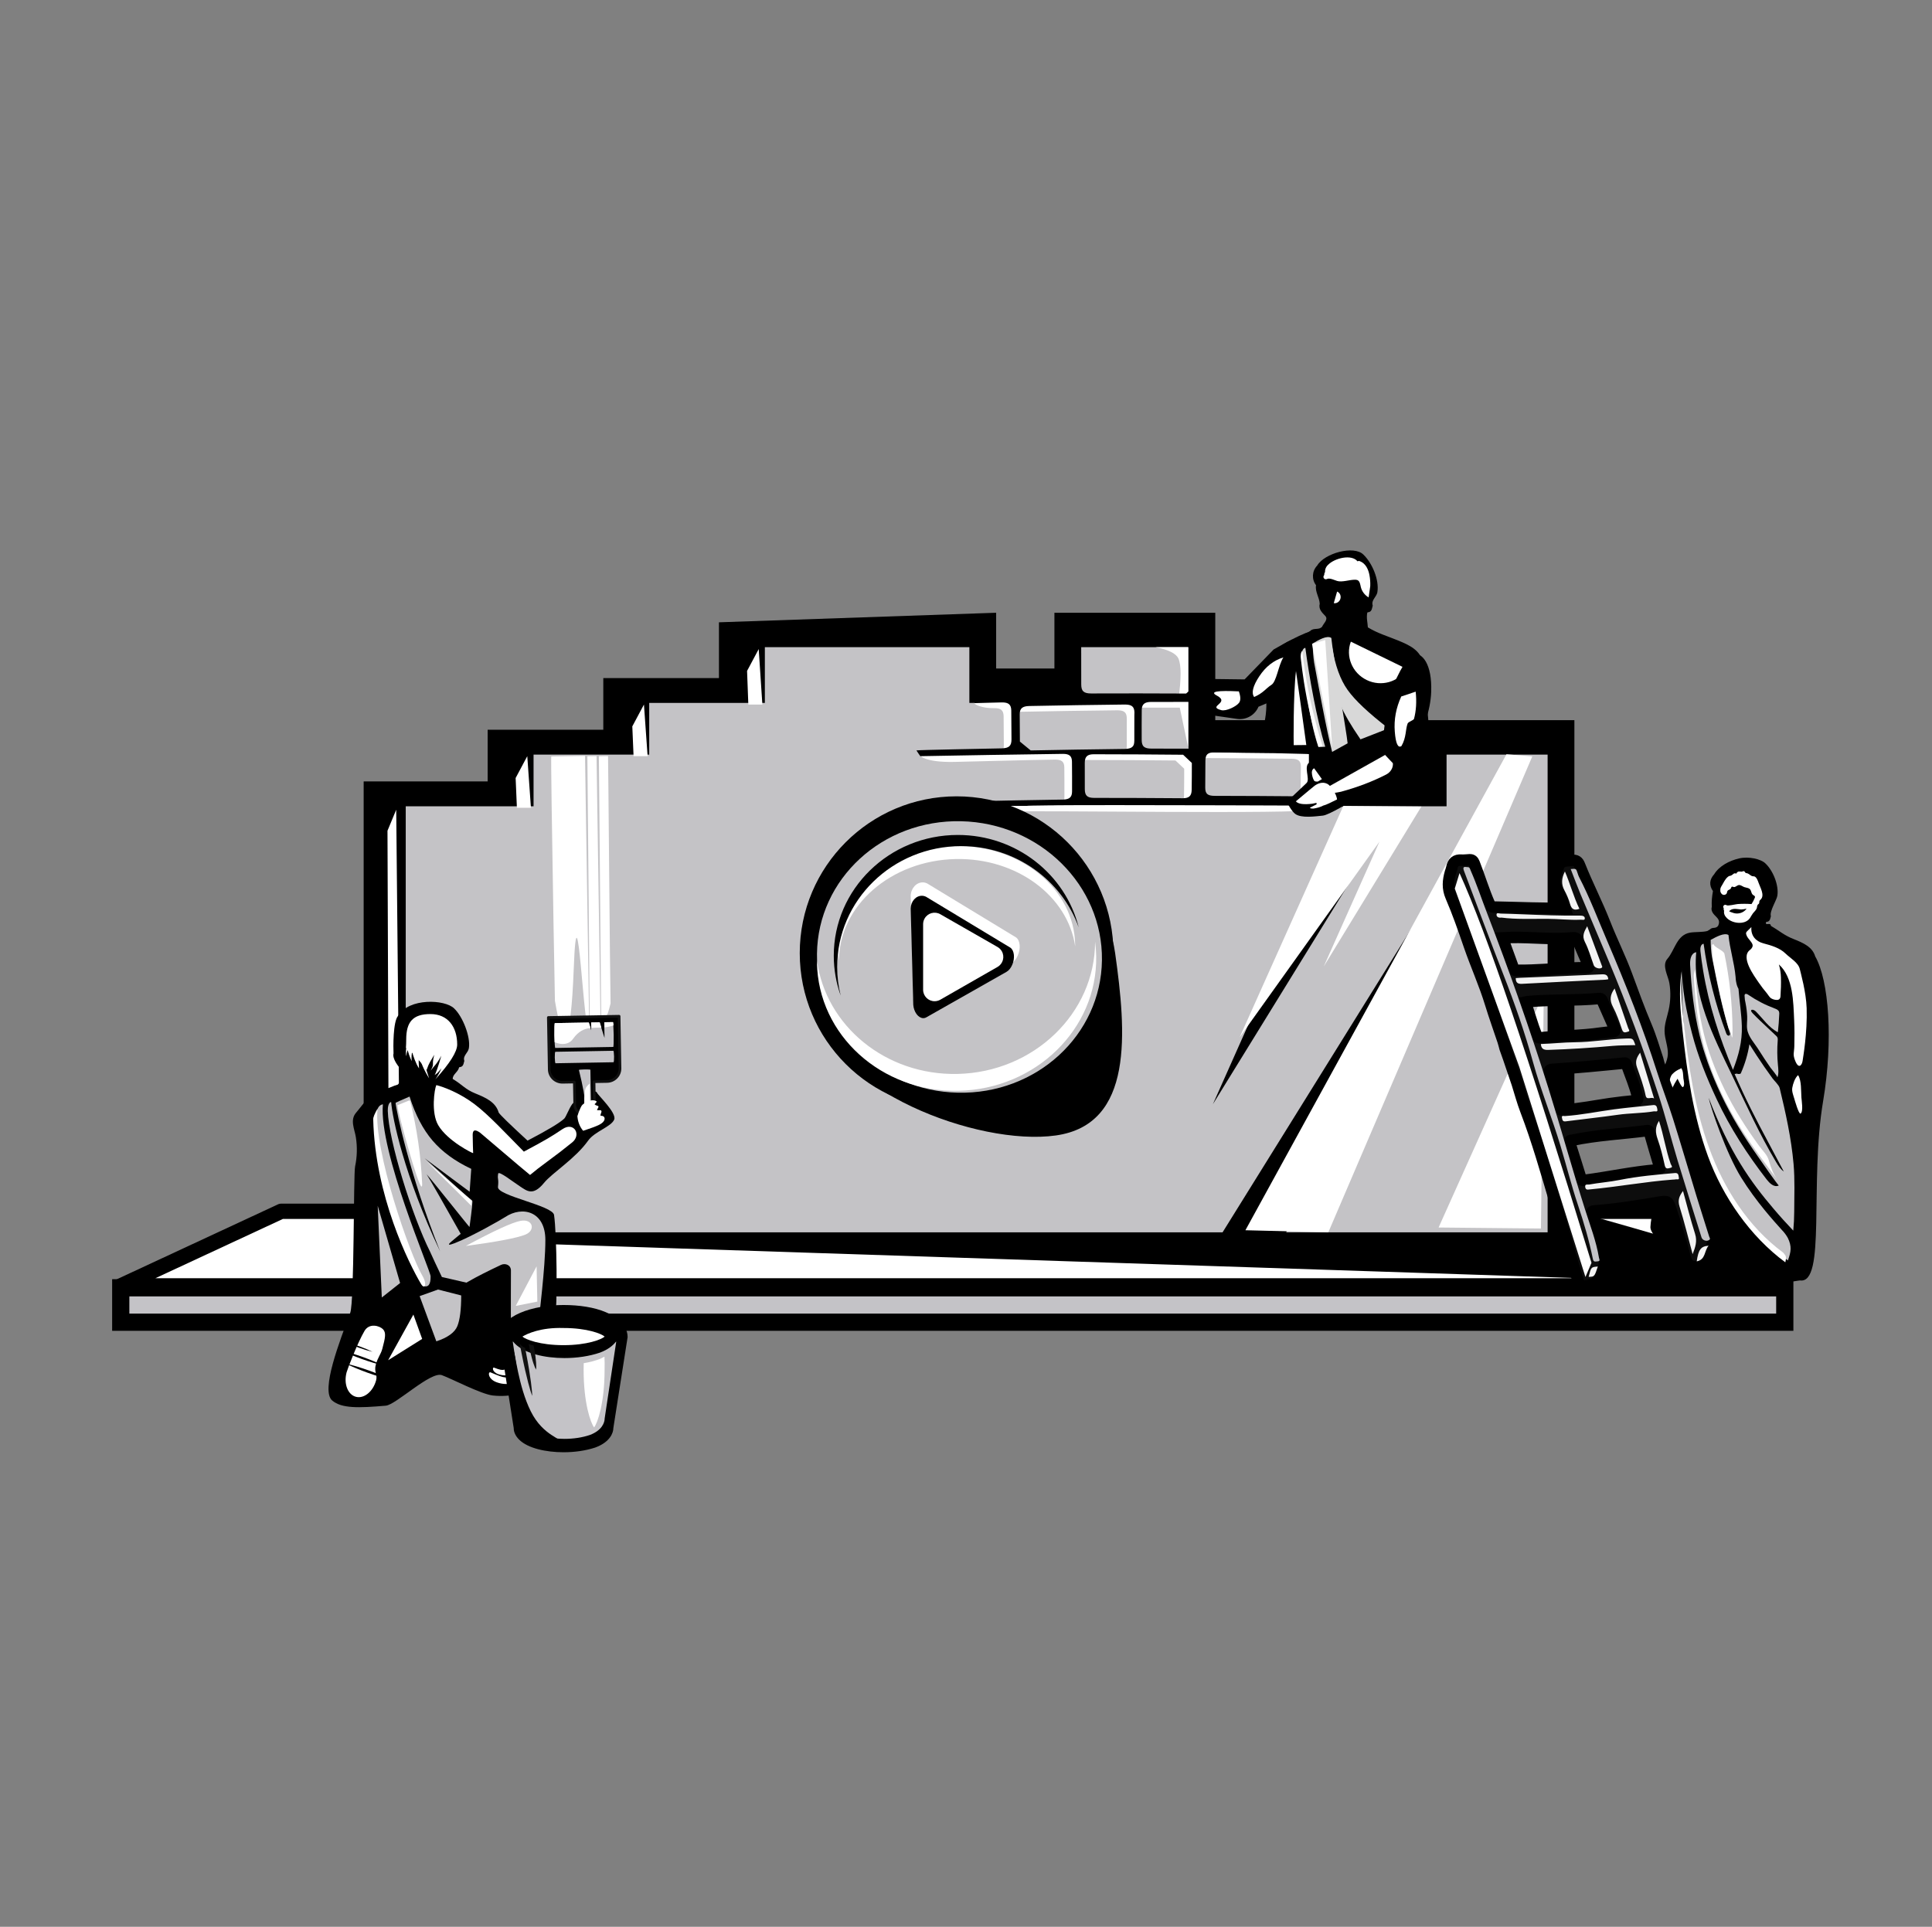 <?xml version="1.0" encoding="UTF-8"?>
<svg width="400px" height="399px" viewBox="0 0 400 399" version="1.1" xmlns="http://www.w3.org/2000/svg" xmlns:xlink="http://www.w3.org/1999/xlink">
    <rect x="0" y="0" width="400" height="399" fill="#808080" stroke="none"/>
    <!-- Generator: Sketch 61 (89581) - https://sketch.com -->
    <title>wall</title>
    <desc>Created with Sketch.</desc>
    <g id="wall" stroke="none" stroke-width="1" fill="none" fill-rule="evenodd">
        <g id="Group-35" transform="translate(25, 102)">
            <rect id="Rectangle-Copy-8" stroke="#000000" stroke-width="3.564" fill="#C4C3C7" x="0" y="164.674" width="344.52" height="7.128"></rect>
            <polygon id="Rectangle-Copy-22" stroke="#000000" stroke-width="3.168" fill="#FFFFFF" stroke-linejoin="round" points="33.218 148.834 318.895 148.834 344.52 164.278 0 164.278"></polygon>
            <path d="M268.952,47.134 L300.96,47.134 L300.96,148.834 C319.284,153.946 330.636,157.378 335.016,159.13 C339.396,160.883 340.584,162.467 338.58,163.882 L50.292,154.378 L50.292,59.818 L75.964,59.818 L75.964,49.114 L99.907,49.114 L99.907,38.411 L123.851,38.411 L123.851,26.866 L181.242,24.886 L181.242,36.431 L193.306,36.431 L193.306,24.886 L226.609,24.886 L226.609,47.134 L250.553,47.134 L250.553,57.838 L268.952,57.838 L268.952,47.134 Z" id="Path" fill="#000000" fill-rule="nonzero"></path>
            <g id="Group-31" transform="translate(234.629, 35.879) scale(-1, 1) rotate(7) translate(-234.629, -35.879) translate(197.629, 4.379)">
                <g id="Group-33-Copy" transform="translate(42.929, 30.995) scale(-1, 1) rotate(45) translate(-42.929, -30.995) translate(19.429, 10.995)" fill-rule="nonzero">
                    <g id="Group-32" transform="translate(23.415, 19.958) rotate(-17) translate(-23.415, -19.958) translate(3.415, 5.458)">
                        <path d="M28.662,8.358 C33.029,3.815 35.757,1.681 36.846,1.956 C38.478,2.367 39.634,5.208 37.363,10.553 C35.849,14.116 33.035,17.469 28.921,20.61 C28.702,22.471 27.253,23.985 25.357,24.252 C20.872,24.882 17.414,25.344 14.978,25.636 C13.762,25.782 8.516,26.822 7.205,26.463 C5.749,26.064 2.842,25.406 2.009,24.086 C1.529,23.326 1.357,21.762 1.24,21.119 C3.402,19.898 4.876,19.117 5.66,18.775 C6.739,18.306 4.052,16.081 5.868,16.024 C7.078,15.986 9.028,17.136 11.718,19.475 L24.598,15.96 L28.662,8.358 Z" id="Path" fill="#000000" transform="translate(19.936, 14.235) rotate(-5) translate(-19.936, -14.235) "></path>
                        <path d="M24.434,18.226 C25.224,19.105 25.542,19.843 25.388,20.438 C25.157,21.331 23.604,23.093 22.547,23.225 C19.389,23.621 23.94,21.051 20.426,20.754 C18.931,20.544 20.256,19.721 24.4,18.284 L24.434,18.226 Z" id="Path" fill="#FFFFFF" transform="translate(22.629, 20.746) rotate(1) translate(-22.629, -20.746) "></path>
                    </g>
                </g>
                <path d="M1.833,49.651 C1.873,47.873 1.611,46.241 2.059,44.522 C2.615,42.411 2.787,40.219 2.567,38.048 C2.384,36.234 1.447,34.21 2.884,32.646 C4.709,30.661 6.266,28.088 9.404,27.683 C10.602,27.528 10.753,26.75 11.927,26.492 L12.514,26.162 C13.216,25.483 14.326,26.162 15.005,25.407 C15.404,24.649 16.405,23.986 15.755,23.217 C15.18,22.542 14.394,21.76 14.754,20.645 C14.754,19.327 13.892,18.136 14.188,16.775 C13.323,15.497 13.514,13.785 14.64,12.726 C16.261,10.257 22.462,8.874 24.326,10.969 C26.061,12.823 27.323,16.346 26.809,18.828 C26.605,19.884 25.376,20.416 25.691,21.607 C25.475,22.182 25.475,22.936 24.569,22.941 L24.489,23.024 C24.217,24.032 24.448,25.044 24.448,26.053 C26.411,27.397 28.453,28.097 30.605,29.116 C32.805,30.164 35.088,31.334 35.446,33.966 C35.944,37.621 35.771,42.617 35.961,46.336 L34.466,61.328 C34.515,62.304 23.714,61.651 18.45,60.488 C8.73,58.342 1.804,50.869 1.833,49.651 Z" id="Path" fill="#000000" fill-rule="nonzero" transform="translate(18.877, 35.873) scale(-1, 1) rotate(4) translate(-18.877, -35.873) "></path>
                <path d="M36.608,29.259 C36.089,31.21 36.735,34.473 35.89,35.442 C35.044,36.411 34.742,37.617 33.211,38.87 C32.384,38.228 32.308,36.761 32.983,34.467 C33.658,32.174 34.866,30.438 36.608,29.259 Z" id="Path" fill="#FFFFFF" fill-rule="nonzero" transform="translate(34.568, 34.064) scale(-1, 1) rotate(24) translate(-34.568, -34.064) "></path>
                <path d="M18.995,31.013 C18.957,30.318 19.1,29.395 19.767,29.313 C20.234,35.206 21.355,44.27 22.81,49.985 L21.4,49.985 C19.568,43.748 19.088,32.536 18.995,31.013 Z M21.421,32.449 C21.301,31.134 21.272,29.813 21.334,28.495 C22.543,27.858 24.389,26.888 25.247,27.552 C25.372,30.827 27.409,47.345 27.474,49.515 L24.178,51.127 C23.219,46.394 22.06,37.255 21.421,32.449 Z" id="Shape" fill="#D8D8D8" fill-rule="nonzero" transform="translate(23.232, 39.228) scale(-1, 1) rotate(4) translate(-23.232, -39.228) "></path>
                <path d="M13.236,48.965 C15.941,44.541 17.623,41.051 18.283,38.495 C18.944,35.938 18.878,32.782 18.085,29.027 C19.915,35.104 20.808,39.088 20.764,40.978 C20.719,42.869 20.285,45.543 19.461,49 L13.236,48.965 Z" id="Path" fill="#D8D8D8" fill-rule="nonzero" transform="translate(17.001, 39.013) rotate(14) translate(-17.001, -39.013) "></path>
                <path d="M29.319,49.573 C28.272,45.098 27.503,40.552 27.019,35.965 C26.859,34.387 26.733,32.803 26.639,31.213 C26.593,30.65 26.677,29.938 27.019,29.614 C27.106,31.059 27.22,32.504 27.365,33.941 C27.904,39.253 28.888,44.457 30.191,49.573 L29.319,49.573 Z M24.232,49.037 C24.22,48.802 24.671,38.589 25.505,33.731 C25.505,33.674 26.788,48.24 26.838,49.147 L24.232,49.037 Z" id="Shape" fill="#FFFFFF" fill-rule="nonzero" transform="translate(27.212, 39.593) scale(-1, 1) rotate(4) translate(-27.212, -39.593) "></path>
                <polygon id="Path" fill="#FFFFFF" fill-rule="nonzero" transform="translate(23.733, 38.953) scale(-1, 1) rotate(4) translate(-23.733, -38.953) " points="24.986 27.883 25.253 50.024 22.212 28.528"></polygon>
                <path d="M20.359,18.398 C20.426,18.064 20.481,17.794 20.489,17.723 C20.561,16.956 20.545,16.185 20.444,15.422 C20.275,14.229 19.8,12.99 18.612,12.453 C18.457,12.384 18.278,12.384 18.123,12.453 C16.965,10.864 13.451,11.545 12.04,12.829 C11.562,13.205 11.288,13.762 11.293,14.348 C11.212,14.42 11.156,14.515 11.133,14.618 C11.118,14.684 11.111,14.752 11.112,14.821 C11.112,14.86 11.087,14.904 11.112,14.884 C11.091,14.925 11.066,14.964 11.036,14.999 C10.854,15.21 10.872,15.517 11.078,15.707 C11.229,15.836 11.448,15.864 11.63,15.778 C12.165,15.532 13.206,16.116 13.695,16.294 C14.7,16.651 16.218,16.191 17.292,16.229 C17.495,16.225 17.697,16.259 17.886,16.328 C18.396,16.567 18.429,17.25 18.53,17.802 C18.699,18.705 19.238,19.508 20.029,20.039 C20.029,20.039 20.215,19.082 20.359,18.398 Z" id="Path" fill="#FFFFFF" fill-rule="nonzero" transform="translate(15.722, 15.784) scale(-1, 1) rotate(4) translate(-15.722, -15.784) "></path>
                <path d="M19.293,19.153 C19.235,19.753 18.699,20.222 18.045,20.222 C17.392,20.222 16.855,19.753 16.798,19.153 L19.293,19.153 Z" id="Path" fill="#FFFFFF" transform="translate(18.045, 19.688) rotate(-293) translate(-18.045, -19.688) "></path>
            </g>
            <polygon id="Path" fill="#C4C3C6" fill-rule="nonzero" points="59.004 153.19 295.416 153.19 295.416 54.262 274.496 54.262 274.496 64.966 245.008 64.966 245.008 54.262 221.065 54.262 221.065 32.014 198.85 32.014 198.85 43.559 175.698 43.559 175.698 32.014 133.355 32.014 133.355 43.559 109.412 43.559 109.412 54.262 85.468 54.262 85.468 64.966 59.004 64.966"></polygon>
            <g id="Group-30" transform="translate(226.116, 54.19)" fill-rule="nonzero">
                <polygon id="Path-Copy-29" fill="#FFFFFF" points="46.728 98.001 68.508 49.5 67.92 98.208"></polygon>
                <polygon id="Path-Copy-31" fill="#000000" transform="translate(24.75, 62.568) rotate(-180) translate(-24.75, -62.568) " points="49.5 22.911 0 102.564 35.919 22.572"></polygon>
                <polygon id="Path-Copy-32" fill="#000000" points="35.244 15.291 0 72.468 25.574 15.048"></polygon>
                <path d="M23.897,99 L23.897,98.996 L6.732,98.565 L60.783,0.004 L60.784,2.84217094e-14 L60.784,0.004 L66.132,0.439 L23.898,98.996 L23.897,99 Z M27.012,10.692 L43.164,10.829 L22.95,43.951 L34.485,18.102 L5.544,58.608 L27.012,10.692 Z" id="Path-Copy-35" fill="#FFFFFF"></path>
            </g>
            <polygon id="Rectangle-Copy-23" fill="#FFFFFF" transform="translate(56.413, 94.582) scale(-1, -1) translate(-56.413, -94.582) " points="55.225 65.674 57.406 65.674 57.601 119.134 55.793 123.49"></polygon>
            <polygon id="Rectangle-Copy-24" fill="#FFFFFF" transform="translate(83.341, 59.932) scale(-1, -1) translate(-83.341, -59.932) " points="81.757 54.586 84.664 54.586 84.925 60.755 82.515 65.278"></polygon>
            <polygon id="Rectangle-Copy-25" fill="#FFFFFF" transform="translate(107.497, 49.24) scale(-1, -1) translate(-107.497, -49.24) " points="105.913 43.894 108.82 43.894 109.081 50.063 106.671 54.586"></polygon>
            <polygon id="Rectangle-Copy-26" fill="#FFFFFF" transform="translate(131.257, 38.152) scale(-1, -1) translate(-131.257, -38.152) " points="129.673 32.41 132.58 32.41 132.841 39.371 130.431 43.894"></polygon>
            <path d="M239.347,53.969 L237.443,53.926 C240.559,53.994 242.881,54.067 245.995,54.143 L245.995,63.936 L245.916,65.674 C246.03,66.661 186.306,65.752 185.998,66.07 L176.204,66.07 C176.165,65.742 176.123,65.414 176.082,65.085 C178.598,65.033 181.113,64.98 183.628,64.931 C186.916,64.872 190.202,64.827 193.488,64.763 C194.837,64.738 195.37,64.26 195.375,63.088 C195.385,61.029 195.379,58.97 195.356,56.911 C195.342,55.739 194.806,55.283 193.443,55.299 C187.18,55.387 178.925,55.633 172.656,55.774 C166.387,55.916 165.331,54.393 165.316,54.298 C167.427,54.251 178.646,54.207 180.756,54.159 C182.322,54.125 182.837,53.661 182.834,52.289 C182.83,50.301 182.818,48.313 182.79,46.326 C182.773,45.093 182.227,44.617 180.814,44.643 C178.373,44.69 176.625,43.897 176.616,43.446 C176.702,43.448 176.791,43.448 176.885,43.446 C183.434,43.312 186.811,43.192 193.352,43.086 C194.788,43.065 197.811,42.794 199.335,42.79 C202.572,42.787 205.807,42.775 209.041,42.774 C212.359,42.78 215.676,42.801 218.991,42.805 C219.579,38.534 219.578,35.729 218.988,34.39 C218.521,33.331 216.937,32.539 214.236,32.014 L220.968,32.014 L220.968,52.606 L219.257,44.536 C216.754,44.53 214.25,44.527 211.746,44.539 C210.375,44.547 209.815,45.03 209.802,46.213 C209.781,48.278 209.784,50.343 209.79,52.407 C209.793,53.299 219.646,53.82 239.347,53.969 Z M199.855,55.378 C198.532,55.38 198.013,55.881 198.007,57.144 C197.996,59.231 197.998,60.527 198.013,62.614 C198.022,63.945 198.524,64.411 199.944,64.414 C202.964,64.422 205.983,64.422 209.001,64.431 C212.097,64.446 215.191,64.474 218.286,64.486 C219.603,64.493 220.124,63.999 220.14,62.741 C220.165,60.624 220.181,59.298 220.175,57.181 L218.37,55.479 C212.202,55.417 206.03,55.383 199.855,55.378 Z M224.933,54.982 C223.457,54.981 222.995,55.404 222.982,56.73 C222.964,58.581 222.952,60.431 222.948,62.282 C222.945,63.569 223.426,63.989 224.922,63.993 C227.904,64.005 230.885,64.01 233.866,64.023 C236.964,64.042 239.269,64.072 242.365,64.09 L244.257,62.518 C244.296,60.609 244.318,58.7 244.332,56.791 C244.34,55.577 243.845,55.14 242.426,55.121 C236.334,55.05 231.031,55.003 224.933,54.982 Z M206.359,45.082 L206.259,45.083 C199.68,45.156 193.097,45.257 186.51,45.388 C185.088,45.419 184.536,45.901 184.536,47.087 C184.535,48.975 184.555,50.863 184.574,52.751 L186.912,53.794 C190.111,53.737 193.218,53.848 196.416,53.794 C199.697,53.745 203.037,53.844 206.316,53.794 C207.825,53.773 208.277,53.805 208.285,52.545 C208.298,50.624 208.299,48.703 208.29,46.783 C208.285,45.582 207.795,45.112 206.456,45.084 L206.359,45.082 Z" id="Shape-Copy-21" fill="#FFFFFF"></path>
            <path d="M240.931,52.781 L239.027,52.738 C242.143,52.806 245.257,52.879 248.371,52.955 L248.371,62.748 L248.553,62.748 C248.667,63.734 249.205,64.028 250.64,64.04 C253.604,64.069 256.567,64.097 259.53,64.131 C260.14,64.139 260.75,64.147 261.36,64.156 L261.36,64.882 C212.38,64.67 187.788,64.67 187.582,64.882 L177.788,64.882 C177.749,64.554 177.707,64.226 177.666,63.897 C180.182,63.845 182.697,63.792 185.212,63.743 C188.5,63.684 191.786,63.639 195.072,63.575 C196.421,63.55 196.954,63.072 196.959,61.9 C196.969,59.841 196.963,57.782 196.94,55.723 C196.926,54.551 196.39,54.095 195.027,54.111 C188.764,54.199 171.797,54.445 165.528,54.586 L164.736,53.398 C164.721,53.304 180.23,53.019 182.34,52.971 C183.906,52.937 184.421,52.473 184.418,51.101 C184.414,49.113 184.402,47.125 184.374,45.138 C184.357,43.905 183.811,43.429 182.398,43.455 C179.957,43.502 179.099,43.554 176.656,43.609 C176.638,43.159 176.625,42.709 176.616,42.258 C176.702,42.26 176.791,42.26 176.885,42.258 C183.434,42.124 188.395,42.004 194.936,41.898 C196.372,41.877 196.905,41.408 196.91,40.172 C196.919,38.185 196.908,36.198 196.894,34.212 C196.891,33.792 196.843,33.46 196.733,33.202 L198.844,33.202 C198.843,33.22 198.843,33.238 198.843,33.256 C198.831,35.42 198.836,37.584 198.85,39.748 C198.859,41.124 199.395,41.606 200.919,41.602 C204.156,41.599 207.391,41.587 210.625,41.586 C213.943,41.592 217.26,41.613 220.575,41.617 L222.207,40.16 L222.207,43.351 L220.841,43.348 C218.338,43.342 215.834,43.339 213.33,43.351 C211.959,43.359 211.399,43.842 211.386,45.025 C211.365,47.09 211.368,49.155 211.374,51.219 C211.379,52.557 211.894,53.021 213.409,53.019 C219.941,53.018 226.468,53.032 232.993,53.06 C233.651,53.064 234.123,52.982 234.449,52.781 L240.931,52.781 Z M201.439,54.19 C200.116,54.192 199.597,54.693 199.591,55.956 C199.58,58.043 199.582,59.339 199.597,61.426 C199.606,62.757 200.108,63.223 201.528,63.226 C204.548,63.234 207.567,63.234 210.585,63.243 C213.681,63.258 216.775,63.286 219.87,63.298 C221.187,63.305 221.708,62.811 221.724,61.553 C221.749,59.436 221.765,58.11 221.759,55.993 L219.954,54.291 C213.786,54.229 207.614,54.195 201.439,54.19 Z M226.517,53.794 C225.041,53.793 224.579,54.216 224.566,55.542 C224.548,57.393 224.536,59.243 224.532,61.094 C224.529,62.381 225.01,62.801 226.506,62.805 C229.488,62.817 232.469,62.822 235.45,62.835 C238.548,62.854 241.645,62.884 244.741,62.902 L246.633,61.33 C246.672,59.421 246.694,57.512 246.708,55.603 C246.716,54.389 246.221,53.952 244.802,53.933 C238.71,53.862 232.615,53.815 226.517,53.794 Z M207.943,43.894 L207.843,43.895 C201.264,43.968 194.681,44.069 188.094,44.2 C186.672,44.231 186.12,44.713 186.12,45.899 C186.119,47.787 186.139,49.675 186.158,51.563 L188.393,53.398 C191.592,53.341 194.79,53.279 197.988,53.226 C201.269,53.176 204.549,53.138 207.827,53.088 C209.336,53.067 209.861,52.617 209.869,51.357 C209.882,49.436 209.883,47.515 209.874,45.595 C209.869,44.394 209.379,43.924 208.04,43.896 L207.943,43.894 Z" id="Shape" fill="#000000"></path>
            <g id="Group-34" transform="translate(139.788, 65.674)">
                <circle id="Oval" stroke="#000000" stroke-width="5.544" fill="#C4C3C7" cx="33.264" cy="29.7" r="29.7"></circle>
                <path d="M49.5,69.696 C65.903,69.696 66.924,50.459 66.924,34.056 C66.924,17.653 53.627,5.94 37.224,5.94 C20.821,5.94 4.356,20.821 4.356,37.224 C4.356,53.627 33.097,69.696 49.5,69.696 Z" id="Oval-Copy-3" fill="#000000" transform="translate(35.64, 37.818) rotate(-8) translate(-35.64, -37.818) "></path>
                <g id="Group-26" transform="translate(4.158, 2.376)">
                    <path d="M29.359,56.224 C13.066,55.86 0.011,42.98 0.2,27.456 C0.389,11.932 13.749,-0.357 30.041,0.008 C46.334,0.372 59.389,13.252 59.2,28.776 C59.011,44.3 45.651,56.589 29.359,56.224 Z" id="Oval-Copy-18" fill="#C4C3C6"></path>
                    <path d="M0.201,29.29 C0.435,44.299 13.566,56.181 29.529,55.828 C45.493,55.476 58.245,43.023 58.011,28.014 C57.995,26.976 57.917,25.953 57.781,24.948 C57.771,39.767 45.109,51.989 29.296,52.338 C14.436,52.667 2.031,42.394 0.198,28.867 C0.198,29.008 0.198,29.149 0.201,29.29 Z" id="Path" fill="#FFFFFF"></path>
                    <path d="M4.557,8.488 C4.755,20.034 15.907,29.173 29.466,28.902 C43.024,28.631 53.854,19.052 53.655,7.506 C53.642,6.708 53.575,5.921 53.46,5.148 C53.451,16.547 42.698,25.949 29.267,26.218 C16.647,26.47 6.111,18.568 4.554,8.162 C4.554,8.271 4.554,8.379 4.557,8.488 Z" id="Path-Copy-18" fill="#FFFFFF" transform="translate(29.106, 17.028) scale(-1, -1) translate(-29.106, -17.028) "></path>
                    <path d="M29.359,2.851 C41.473,2.851 51.642,11.005 54.387,21.984 C50.877,12.193 41.306,5.165 30.061,5.165 C15.857,5.165 4.36,16.376 4.381,30.206 C4.384,32.242 4.637,34.22 5.11,36.115 C4.187,33.539 3.684,30.773 3.679,27.892 C3.658,14.062 15.155,2.851 29.359,2.851 Z" id="Combined-Shape" fill="#000000"></path>
                    <path d="M40.489,29.396 L22.997,39.413 C22.055,39.975 20.875,39.23 20.356,37.748 C20.234,37.403 20.158,37.036 20.131,36.667 L19.602,15.478 C19.641,13.894 20.786,12.638 22.138,12.673 C22.451,12.681 22.757,12.76 23.038,12.906 L41.432,24.079 C42.283,24.706 42.415,26.394 41.76,27.849 C41.447,28.563 40.989,29.121 40.489,29.396 Z" id="Triangle-2" fill="#FFFFFF"></path>
                    <path d="M39.432,31.203 L22.852,40.612 C21.956,41.14 20.838,40.438 20.348,39.043 C20.233,38.718 20.161,38.372 20.136,38.025 L19.602,18.083 C19.632,16.592 20.696,15.411 21.961,15.445 C22.255,15.453 22.541,15.528 22.805,15.665 L40.25,26.198 C41.069,26.79 41.222,28.379 40.621,29.748 C40.334,30.419 39.905,30.944 39.432,31.203 Z" id="Triangle-2-Copy" fill="#000000"></path>
                    <path d="M24.89,37.62 L38.47,37.62 C39.783,37.62 40.846,36.556 40.846,35.244 C40.846,34.83 40.738,34.422 40.532,34.063 L33.742,22.21 C33.089,21.072 31.637,20.678 30.499,21.33 C30.132,21.54 29.828,21.844 29.618,22.21 L22.828,34.063 C22.176,35.201 22.57,36.653 23.708,37.306 C24.068,37.512 24.475,37.62 24.89,37.62 Z" id="Line-2" fill="#FFFFFF" transform="translate(31.68, 28.116) rotate(-270) translate(-31.68, -28.116) "></path>
                </g>
            </g>
            <g id="Group-25" transform="translate(335.027, 120.074) scale(-1, 1) rotate(1) translate(-335.027, -120.074) translate(316.027, 75.574)">
                <path d="M12.791,1.297 C13.66,0.424 16.134,-0.246 18.205,0.197 C20.258,0.635 22.358,1.711 23.425,3.401 C24.421,4.458 24.523,5.67 23.724,6.86 C23.949,8.024 24.061,8.988 24.022,10.121 C24.313,11.081 23.589,11.719 23.056,12.285 C22.451,12.92 22.475,13.441 22.793,14.098 C23.379,14.752 23.92,14.219 24.518,14.814 L25.036,15.112 C26.065,15.361 27.554,15.222 28.611,15.383 C31.405,15.819 31.82,18.973 33.394,20.715 C34.636,22.083 33.291,24.248 33.072,25.783 C32.806,27.619 32.889,29.486 33.315,31.295 C33.671,32.771 34.26,34.224 34.245,35.736 C34.245,37.337 33.554,38.892 33.647,40.486 C33.82,43.5 37.797,47.083 35.762,50.075 C35.493,50.474 35.11,50.817 34.963,51.27 C34.861,51.716 34.878,52.18 35.014,52.618 C35.613,55.25 36.328,57.887 36.51,60.575 C36.696,63.334 35.766,66.131 36.296,68.862 C36.32,68.995 36.35,69.131 36.377,69.264 C36.868,71.558 37.714,73.81 37.879,76.17 C38.026,78.169 32.245,83.684 24.303,86.685 C16.36,89.686 7.432,87.739 7.125,87.79 C1.676,88.699 4.828,67.661 1.674,50.738 C-0.666,38.184 0.035,25.758 2.793,20.751 C3.329,18.763 5.291,17.882 7.182,17.093 C9.135,16.29 10.059,15.359 11.854,14.277 C11.881,13.416 13.067,14.359 12.855,13.509 L12.783,13.438 C11.975,13.404 11.996,12.767 11.819,12.271 C12.137,11.28 10.56,8.969 10.41,8.066 C10.021,5.939 11.186,2.83 12.791,1.297 Z" id="Path" fill="#000000"></path>
                <path d="M18.23,34.904 C18.188,38.137 19.002,40.984 20.223,43.952 C22.897,37.276 24.992,30.409 26.042,23.291 C26.243,21.947 26.405,20.602 26.53,19.257 C26.59,18.646 26.479,17.816 25.846,17.73 C25.092,24.055 23.636,30.285 21.504,36.316 C21.465,36.462 21.392,36.597 21.29,36.711 C20.934,37.057 20.603,36.711 20.717,36.325 C22.264,31.124 23.223,25.816 24.175,20.462 C24.328,19.3 24.394,18.129 24.371,16.958 C23.238,16.361 21.504,15.451 20.666,16.013 C20.449,18.894 19.557,21.776 19.348,24.703 C19.336,25.303 19.25,25.898 19.092,26.478 C19.011,26.727 18.91,26.968 18.791,27.202 C18.634,29.778 18.266,32.331 18.23,34.904 Z" id="Path" fill="#C4C3C6" fill-rule="nonzero"></path>
                <path d="M10.797,36.321 C12.653,35.34 13.821,33.466 15.275,31.946 C15.816,31.381 16.716,31.442 15.981,32.262 C15.469,32.83 14.919,33.372 14.377,33.911 C13.327,34.962 12.253,35.984 11.194,37.027 C11.07,37.131 10.97,37.26 10.9,37.405 C10.833,37.607 10.818,37.822 10.855,38.031 C11.017,39.699 11.032,41.378 10.903,43.048 C10.832,43.927 10.726,44.867 11.056,45.684 C10.97,45.467 12.28,43.898 12.45,43.634 C13.262,42.421 14.051,41.194 14.804,39.938 C15.619,38.562 16.922,37.203 17.14,35.566 C17.252,34.702 17.061,33.808 17.09,32.953 C17.116,32.048 17.208,31.145 17.367,30.253 C17.49,29.719 17.554,29.173 17.558,28.625 C17.563,28.529 17.536,28.434 17.481,28.355 C17.326,28.162 17.017,28.3 16.814,28.443 C15.137,29.637 13.32,30.62 11.403,31.372 C11.032,31.518 10.62,31.694 10.485,32.063 C10.431,32.243 10.417,32.433 10.444,32.619 C10.516,33.867 10.634,35.101 10.797,36.321 Z" id="Path" fill="#C4C3C6" fill-rule="nonzero"></path>
                <path d="M30.381,22.117 C30.568,26.781 29.661,31.711 28.574,36.239 C27.447,40.994 25.7,45.479 23.706,49.961 C21.068,55.895 17.568,61.505 13.641,66.769 C13.129,67.455 12.162,68.543 11.144,68.047 C11.285,68.115 15.023,62.519 15.36,62.001 C16.764,59.927 18.119,57.821 19.363,55.657 C21.831,51.4 23.862,46.931 25.426,42.311 C25.727,41.368 26.029,40.415 26.303,39.461 C26.558,38.548 26.791,37.631 27.001,36.709 C28.095,31.893 28.535,26.971 28.715,22.052 C28.754,21.001 28.51,19.618 27.405,19.459 C28.381,28.368 24.17,36.962 20.378,45.176 C17.598,51.248 14.957,57.402 11.614,63.225 C11.201,63.942 10.761,64.675 10.075,65.177 C11.159,63.032 12.24,60.89 13.345,58.754 C14.476,56.572 15.57,54.375 16.628,52.163 C17.789,49.734 18.882,47.278 19.908,44.796 C19.751,44.816 19.591,44.793 19.448,44.731 C19.276,44.867 18.695,44.873 18.616,44.7 C17.726,42.782 17.09,40.768 16.725,38.704 C15.757,40.31 14.753,41.896 13.713,43.461 C13.175,44.27 12.626,45.07 12.065,45.861 C11.701,46.377 10.749,47.278 10.626,47.879 C9.463,53.07 8.403,58.297 8.023,63.63 C7.789,66.942 7.993,70.24 8.06,73.547 C8.088,74.854 8.175,76.157 8.322,77.454 C9.692,75.964 11.032,74.434 12.3,72.878 C16.978,67.192 21.242,61.02 25.362,49.627 C24.948,51.818 21.874,61.306 18.933,66.249 C15.881,71.379 12.226,75.486 10.68,77.279 C10.201,77.783 9.795,78.345 9.475,78.95 C8.659,80.71 8.852,81.801 9.544,83.611 C15.189,79.387 19.484,73.694 22.511,67.546 C25.538,61.397 27.375,54.767 28.589,48.094 C30.148,39.518 30.748,30.811 30.381,22.117 Z" id="Path" fill="#C4C3C6" fill-rule="nonzero"></path>
                <path d="M27.702,23.103 C27.531,27.626 27.114,32.154 26.079,36.58 C25.889,37.428 25.668,38.271 25.417,39.11 C25.163,39.988 24.884,40.864 24.587,41.731 C23.105,45.979 21.182,50.089 18.845,54.003 C17.667,55.993 16.384,57.929 15.054,59.836 C14.313,60.899 13.434,61.626 13.101,62.903 C12.715,64.383 12.279,65.675 11.363,66.97 C12.345,65.581 15.166,61.647 15.34,61.4 C16.669,59.492 17.952,57.557 19.13,55.566 C21.468,51.652 23.39,47.543 24.872,43.295 C25.157,42.427 25.443,41.552 25.702,40.673 C25.944,39.835 26.164,38.991 26.364,38.144 C27.399,33.714 27.816,29.189 27.987,24.666 C28.026,24.103 27.929,23.539 27.702,23.014 L27.702,23.103 Z" id="Path" fill="#FFFFFF" fill-rule="nonzero"></path>
                <path d="M21.579,19.863 C20.604,24.985 20.132,30.181 20.169,35.385 C20.211,38.894 20.404,36.422 20.742,35.766 C20.821,35.64 20.893,35.51 20.956,35.376 C20.956,35.348 20.974,35.319 20.986,35.291 C22.236,30.724 23.095,26.107 23.927,21.446 C24.079,20.3 24.145,19.146 24.123,17.991 L23.794,17.82 C23.776,18.462 21.691,19.224 21.579,19.863 Z" id="Path" fill="#FFFFFF" fill-rule="nonzero"></path>
                <path d="M30.523,23.537 C30.523,23.49 30.523,23.443 30.5,23.398 C30.5,23.581 30.5,23.763 30.5,23.951 C30.787,27.288 30.537,30.667 30.233,34.012 C29.433,42.832 28.32,51.707 25.416,60.109 C22.513,68.511 17.67,76.493 10.46,81.998 C10.057,82.607 9.728,82.59 10.081,83.986 C17.291,78.482 22.788,70.173 25.703,61.768 C28.618,53.363 29.72,44.491 30.52,35.663 C30.887,31.626 31.194,27.534 30.523,23.537 Z" id="Path" fill="#FFFFFF" fill-rule="nonzero"></path>
                <path d="M22.137,6.254 C22.058,6.065 21.959,5.884 21.842,5.715 C21.483,5.139 21.197,4.502 20.664,4.037 C20.56,3.935 20.435,3.854 20.298,3.801 C20.174,3.761 20.042,3.758 19.918,3.715 C19.737,3.618 19.568,3.502 19.414,3.369 C19.253,3.232 19.018,3.222 18.845,3.343 C18.754,3.15 18.593,2.997 18.394,2.913 C18.174,2.895 17.952,2.906 17.734,2.945 C17.498,2.945 17.265,2.683 17.053,3.005 C17.02,3.081 16.973,3.149 16.915,3.207 C16.841,3.246 16.76,3.268 16.676,3.271 C16.193,3.351 15.883,3.888 15.397,3.939 C15.287,3.936 15.178,3.951 15.073,3.983 C14.604,4.184 14.38,4.92 14.239,5.34 C13.944,6.254 12.998,7.86 13.823,8.728 C13.947,8.857 14.118,8.967 14.153,9.137 C14.188,9.307 14.153,9.425 14.212,9.561 C14.271,9.696 14.424,9.754 14.507,9.849 C14.609,10.034 14.669,10.239 14.681,10.449 C14.79,10.913 15.214,11.23 15.518,11.602 C15.762,11.904 15.933,12.259 16.157,12.579 C17.224,14.104 20.083,13.657 21.12,12.291 C21.452,11.924 21.586,11.426 21.483,10.947 C21.539,10.878 21.57,10.791 21.571,10.702 C21.571,10.646 21.565,10.59 21.554,10.535 C21.554,10.503 21.554,10.463 21.554,10.483 C21.565,10.447 21.579,10.412 21.598,10.379 C21.715,10.178 21.647,9.923 21.445,9.803 C21.297,9.722 21.115,9.731 20.976,9.826 C20.655,10.051 19.069,9.656 18.662,9.636 C17.702,9.585 16.74,9.603 15.783,9.69 C15.514,9.291 15.284,8.869 15.096,8.428 C15.053,8.344 15.035,8.25 15.046,8.157 C15.087,7.99 15.282,7.923 15.42,7.82 C15.93,7.442 15.683,6.715 16.305,6.427 C16.599,6.289 16.95,6.26 17.257,6.139 C17.643,5.972 18.005,5.632 18.418,5.718 C18.771,5.793 19.054,6.174 19.408,6.096 C19.538,6.067 19.664,5.977 19.788,6.021 C19.912,6.064 19.95,6.289 20.045,6.424 C20.183,6.626 20.499,6.635 20.664,6.819 C20.829,7.004 20.784,7.217 20.885,7.396 C20.982,7.542 21.135,7.643 21.31,7.677 C21.485,7.71 21.666,7.674 21.813,7.575 C22.098,7.356 22.243,7.006 22.196,6.655 C22.194,6.519 22.174,6.385 22.137,6.254 L22.137,6.254 Z M17.969,10.77 C18.651,10.706 19.54,10.436 20.178,10.866 C20.245,10.912 20.307,10.962 20.365,11.018 C20.373,11.061 20.388,11.102 20.411,11.14 C20.088,11.281 19.756,11.404 19.418,11.511 C18.433,11.767 17.381,11.406 16.824,10.62 C17.198,10.713 17.582,10.763 17.969,10.77 Z" id="Shape" fill="#FFFFFF" fill-rule="nonzero"></path>
                <path d="M4.744,45.745 C4.655,47.026 5.964,48.94 6.531,50.063 C6.792,50.565 7.674,52.838 8.403,52.836 C8.822,52.835 7.989,49.773 7.927,49.541 C7.725,48.78 7.609,47.932 7.108,47.363 C6.533,46.704 5.594,45.909 4.744,45.745 Z" id="Path" fill="#FFFFFF" fill-rule="nonzero" transform="translate(6.63, 49.291) rotate(30) translate(-6.63, -49.291) "></path>
                <path d="M33.46,46.178 C33.294,45.634 33.198,45.027 32.791,44.62 C32.33,44.141 31.747,43.766 31.088,43.526 C31.053,43.478 31.018,43.43 30.983,43.388 C30.946,43.413 30.913,43.443 30.884,43.475 L30.884,43.475 C30.883,43.483 30.883,43.492 30.884,43.5 C30.525,43.927 30.566,44.994 30.518,45.552 C30.487,45.833 30.2,46.939 30.604,47.321 C30.837,47.54 31.422,46.234 31.47,46.136 C31.553,45.951 31.661,45.774 31.725,45.575 C31.954,45.94 32.183,46.279 32.342,46.552 C32.556,46.911 33.275,48.536 33.867,48.536 C34.192,48.533 33.51,46.344 33.46,46.178 Z" id="Path" fill="#FFFFFF" fill-rule="nonzero"></path>
                <path d="M16.984,15.978 C17.026,15.854 17.033,15.72 17.005,15.592 C16.953,15.467 16.87,15.358 16.765,15.274 L15.897,14.453 C16.079,16.206 15.067,17.415 13.471,17.865 C11.816,18.333 10.096,18.864 8.904,20.074 C7.907,21.073 6.311,21.977 6.022,23.338 C5.872,24.095 4.8,28.054 4.749,31.447 C4.674,36.585 5.678,41.677 5.772,42.302 C5.908,43.201 6.592,44.13 7.292,42.343 C7.844,40.94 7.499,40.669 7.438,39.264 C7.357,37.455 7.328,35.644 7.38,33.836 C7.49,30.146 7.395,25.011 10.339,22.288 C10.094,23.176 9.967,24.094 9.963,25.016 C9.945,26.296 10.018,27.596 10.122,28.89 C10.126,29.069 10.184,29.243 10.287,29.39 C10.425,29.553 10.63,29.642 10.842,29.632 C11.262,29.63 11.673,29.514 12.033,29.296 C12.398,29.08 12.635,28.586 12.901,28.25 C13.505,27.514 14.071,26.747 14.596,25.951 C15.509,24.552 18.289,20.693 16.302,19.203 C16.054,19.036 15.86,18.799 15.744,18.522 C15.455,17.693 16.713,17.015 16.984,15.978 Z" id="Path" fill="#FFFFFF" fill-rule="nonzero"></path>
            </g>
            <g id="Group-62" transform="translate(301.52, 120.813) scale(-1, 1) rotate(-8) translate(-301.52, -120.813) translate(268.52, 76.313)">
                <g id="Group-3" transform="translate(0.288, 0.327)" fill="#0D0D0D" stroke="#000000" stroke-width="2.376">
                    <path d="M39.948,0.108 C42.368,0.658 42.356,0.627 42.826,3.038 C43.067,4.271 43.089,5.363 42.248,6.475 C41.407,7.587 40.613,8.772 39.971,10.183 C42.288,10.471 44.523,10.76 46.76,11.024 C49.39,11.334 52.023,11.607 54.65,11.933 C55.101,11.989 55.329,11.911 55.578,11.509 C57.178,8.932 58.433,6.167 59.925,3.532 C60.191,3.061 60.46,2.841 60.973,2.935 C61.542,3.038 62.106,3.209 62.679,3.25 C63.827,3.331 64.336,3.95 64.391,5.051 C64.409,5.403 64.504,5.752 64.552,6.103 C64.788,7.818 64.727,9.384 63.741,11.001 C61.869,14.074 60.222,17.29 58.587,20.501 C56.642,24.323 54.337,27.949 52.524,31.844 C51.382,34.298 50.11,36.691 48.906,39.117 C48.678,39.576 48.494,40.058 48.29,40.529 C47.95,41.181 47.603,41.829 47.271,42.485 C46.434,44.138 45.603,45.796 44.769,47.452 C43.935,49.193 43.185,50.982 42.251,52.669 C39.002,58.54 36.312,64.671 33.524,70.767 C31.206,75.835 29.029,80.966 26.666,86.012 C26.116,87.187 25.887,87.212 24.626,86.885 C23.13,86.498 22.278,85.635 22.16,84.08 C22.156,84.016 22.155,83.945 22.128,83.89 C21.312,82.193 21.853,80.646 22.49,79.02 C23.41,76.672 24.559,74.442 25.661,72.185 C25.909,71.678 25.857,71.466 25.265,71.339 C20.881,70.395 16.608,69.05 12.332,67.711 C10.493,67.135 10.464,67.161 9.583,68.942 C8.112,71.915 6.699,74.916 5.456,77.993 C4.619,80.065 3.44,80.434 1.519,79.174 C1.251,78.997 1.149,78.744 1.057,78.465 C0.622,77.146 0.336,75.789 0.051,74.433 C-0.087,73.775 0.069,73.178 0.357,72.569 C3.708,65.491 7.041,58.405 10.373,51.32 C10.523,51.002 10.631,50.665 10.758,50.337 C10.926,49.945 11.093,49.553 11.26,49.161 C11.715,48.633 11.927,47.989 12.127,47.341 C12.715,46.312 13.302,45.284 13.89,44.256 C14.629,42.955 15.324,41.633 15.779,40.2 C16.179,39.651 16.434,39.03 16.677,38.403 C17.738,36.252 18.72,34.06 19.957,32 C21.885,28.792 23.634,25.485 25.4,22.188 C27.26,18.715 29.511,15.477 31.44,12.049 C33.59,8.226 36.14,4.652 38.302,0.839 C38.696,0.143 39.136,-0.076 39.948,0.108 Z M16.272,53.594 C15.268,55.863 14.251,58.125 13.208,60.375 C12.968,60.893 13.12,61.008 13.624,61.121 C18.567,62.231 23.315,64.016 28.193,65.355 C28.607,65.468 28.791,65.462 28.989,65.035 C30.019,62.813 31.088,60.609 32.141,58.398 C32.224,58.223 32.292,58.041 32.388,57.812 C32.378,57.538 32.085,57.57 31.908,57.506 C27.018,55.723 21.9,54.767 16.897,53.395 C16.655,53.329 16.433,53.232 16.272,53.594 Z M22.86,40.453 C21.781,42.54 20.548,44.547 19.698,46.752 C19.479,47.318 19.626,47.453 20.162,47.581 C21.854,47.986 23.543,48.411 25.212,48.9 C28.242,49.788 31.223,50.848 34.324,51.485 C34.672,51.556 35.045,51.816 35.293,51.263 C36.316,48.979 37.358,46.704 38.409,44.432 C38.647,43.917 38.642,43.663 37.973,43.526 C35.517,43.021 33.071,42.464 30.628,41.898 C28.244,41.346 25.868,40.759 23.318,40.146 C23.207,40.11 23.014,40.157 22.86,40.453 Z M29.803,27.873 C28.673,29.709 27.542,31.545 26.393,33.369 C26.129,33.788 26.193,33.978 26.679,34.085 C27.497,34.265 28.315,34.451 29.117,34.686 C33.111,35.858 37.248,36.382 41.279,37.382 C41.697,37.486 41.966,37.445 42.212,37.004 C43.387,34.898 44.347,32.691 45.419,30.506 C45.205,30.431 45.058,30.363 44.903,30.327 C40.13,29.225 35.232,28.798 30.466,27.658 C30.194,27.592 29.974,27.594 29.803,27.873 Z M36.457,16.395 C35.525,17.976 34.572,19.546 33.616,21.113 C33.381,21.499 33.435,21.653 33.91,21.716 C34.998,21.858 36.082,22.031 37.161,22.226 C40.685,22.862 44.169,23.707 47.721,24.181 C48.078,24.229 48.524,24.55 48.821,23.983 C49.853,22.016 50.905,20.059 52.001,18.002 C51.372,17.883 50.811,17.765 50.246,17.673 C46.044,16.984 41.752,16.963 37.593,15.963 C37.096,15.843 36.737,15.921 36.457,16.395 Z" id="Path-2"></path>
                </g>
                <path d="M25.492,85.481 L24.666,82.4 C34.462,61.384 42.385,44.87 48.436,32.858 C54.488,20.847 59.326,11.987 62.95,6.281 L63.474,9.593 L45.105,44.319" id="Fill-4" fill="#FFFFFF"></path>
                <path d="M40.272,2.249 C39.354,3.887 38.478,5.528 37.531,7.127 C34.986,11.421 32.397,15.69 29.849,19.983 C24.833,28.431 20.169,37.069 15.835,45.887 C13.733,50.163 11.965,54.586 9.966,58.904 C7.627,63.956 5.217,68.975 2.84,74.009 C2.56,74.601 1.633,74.771 1.172,74.298 C0.919,74.038 1.197,73.822 1.29,73.624 C2.526,71.002 3.798,68.398 5.022,65.77 C7.388,60.693 9.688,55.585 12.094,50.527 C13.544,47.478 15.198,44.525 16.663,41.483 C20.874,32.741 25.647,24.311 30.672,16.019 C33.192,11.862 35.52,7.587 38.346,3.62 C38.513,3.385 38.634,3.117 38.761,2.857 C39.178,1.998 39.176,1.997 40.272,2.249" id="Fill-12" fill="#C4C3C7"></path>
                <path d="M61.567,4.844 C62.311,4.815 62.496,4.976 62.071,5.751 C58.4,12.453 54.777,19.18 51.027,25.84 C47.89,31.411 44.961,37.107 42.416,42.971 C39.984,48.571 36.901,53.838 34.355,59.373 C32.582,63.225 30.992,67.158 29.094,70.955 C27.37,74.405 25.781,77.92 24.492,81.557 C24.243,82.26 23.893,82.006 23.474,81.926 C22.817,81.802 23.185,81.434 23.277,81.14 C24.322,77.812 26.022,74.77 27.52,71.647 C31.301,63.767 34.766,55.744 38.515,47.852 C44.025,36.251 49.946,24.857 56.189,13.633 C57.704,10.91 59.078,8.108 60.727,5.458 C60.925,5.139 61.024,4.703 61.567,4.844" id="Fill-14" fill="#C4C3C7"></path>
                <path d="M21.945,36.492 C22.628,35.152 22.626,35.162 24.088,35.416 C27.576,36.02 30.935,37.134 34.442,37.651 C36.777,37.996 39.043,38.597 41.349,38.986 C41.143,39.925 40.66,40.156 39.656,39.981 C35.264,39.216 30.908,38.321 26.578,37.305 C25.09,36.956 23.556,36.77 21.945,36.492" id="Fill-28" fill="#F3F3F3"></path>
                <path d="M10.203,61.597 C13.83,62.432 17.591,63.304 21.235,64.577 C23.276,65.29 25.383,65.748 27.43,66.417 C27.69,66.502 28.346,66.348 28.127,67.058 C27.946,67.646 27.587,67.502 27.15,67.399 C21.52,66.069 16.026,64.222 10.372,62.985 C10.181,62.943 9.976,62.93 9.8,62.852 C9.562,62.747 8.984,62.941 9.217,62.377 C9.361,62.027 9.359,61.379 10.203,61.597" id="Fill-30" fill="#F3F3F3"></path>
                <path d="M16.512,48.26 C19.148,48.925 21.798,49.539 24.416,50.266 C27.737,51.187 30.98,52.376 34.367,53.075 C34.549,53.113 35.099,52.964 34.894,53.512 C34.752,53.894 34.682,54.315 34.02,54.131 C30.539,53.165 27.029,52.3 23.561,51.291 C21.135,50.586 18.614,50.297 16.211,49.529 C15.97,49.452 15.385,49.629 15.571,49.078 C15.697,48.708 15.804,48.107 16.512,48.26" id="Fill-32" fill="#F3F3F3"></path>
                <path d="M29.39,23.757 C29.597,22.933 30.039,22.787 30.84,22.939 C36.404,23.997 41.978,24.996 47.549,26.015 C47.835,26.067 48.117,26.136 48.398,26.196 C48.258,27.109 47.863,27.372 46.925,27.186 C41.274,26.061 35.608,25.01 29.948,23.931 C29.759,23.894 29.577,23.816 29.39,23.757" id="Fill-34" fill="#F3F3F3"></path>
                <path d="M4.179,77.708 C3.83,76.235 3.563,74.933 4.26,73.483 C5.576,70.744 6.722,67.905 7.97,65.036 C8.572,66.125 8.836,67.043 8.241,68.304 C6.802,71.351 5.547,74.505 4.179,77.708" id="Fill-36" fill="#F3F3F3"></path>
                <path d="M53.079,14.199 C49.989,14.163 46.867,13.576 43.724,13.141 C41.403,12.819 39.044,12.781 36.742,12.345 C36.451,12.29 35.91,12.408 35.958,11.983 C36.016,11.481 36.512,11.452 37.004,11.527 C40.969,12.132 44.965,12.53 48.96,12.928 C50.43,13.075 51.9,13.224 53.366,13.402 C53.654,13.437 54.203,13.251 54.17,13.703 C54.139,14.13 53.746,14.403 53.079,14.199" id="Fill-38" fill="#F3F3F3"></path>
                <path d="M16.563,46.893 C18.022,43.758 19.365,40.871 20.748,37.901 C21.303,38.965 21.574,39.823 20.981,40.98 C20.06,42.779 19.084,44.562 18.398,46.499 C18.021,47.561 17.303,46.585 16.563,46.893" id="Fill-40" fill="#F3F3F3"></path>
                <path d="M35.246,13.497 C35.687,14.66 36.096,15.61 35.24,16.817 C34.267,18.189 33.584,19.811 32.771,21.321 C32.504,21.816 31.438,21.988 31.075,21.603 C30.879,21.396 31.066,21.239 31.146,21.09 C32.496,18.58 33.853,16.074 35.246,13.497" id="Fill-42" fill="#F3F3F3"></path>
                <path d="M27.827,25.47 C28.576,26.868 28.572,28.009 27.652,29.279 C26.663,30.643 25.878,32.19 25.106,33.717 C24.701,34.52 24.184,34.067 23.812,33.935 C23.367,33.777 23.8,33.407 23.912,33.183 C25.192,30.632 26.492,28.092 27.827,25.47" id="Fill-44" fill="#F3F3F3"></path>
                <path d="M14.91,51.353 C15.551,52.684 15.33,53.857 14.662,55.13 C13.794,56.785 13.103,58.55 12.45,60.314 C12.132,61.174 11.621,60.788 11.224,60.655 C10.613,60.45 11.148,60.076 11.262,59.859 C12.691,57.14 13.534,54.15 14.91,51.353" id="Fill-46" fill="#F3F3F3"></path>
                <path d="M37.344,10.15 C38.883,7.868 39.941,5.3 41.389,2.916 C41.876,4.345 41.835,5.588 40.956,6.781 C40.356,7.596 39.814,8.488 39.401,9.424 C38.962,10.421 38.405,10.727 37.344,10.15" id="Fill-48" fill="#F3F3F3"></path>
                <path d="M1.151,75.509 C2.741,75.868 3.117,76.616 3.131,79.073 C1.3,78.418 1.929,76.747 1.151,75.509" id="Fill-50" fill="#F3F3F3"></path>
                <path d="M23.257,82.982 C24.625,83.273 24.625,83.273 24.841,85.358 C23.655,85.164 23.645,85.149 23.257,82.982" id="Fill-52" fill="#F3F3F3"></path>
            </g>
            <g id="Group-45" transform="translate(39.632, 53.794)">
                <g id="statue">
                    <g id="Group-25-Copy" transform="translate(32.957, 68.412) scale(-1, 1) rotate(1) translate(-32.957, -68.412) translate(1.957, 0.912)">
                        <path d="M13.282,0.243 C13.356,0.243 13.416,15.54 13.417,34.528 L13.417,35.104 C13.417,40.767 13.412,46.115 13.403,50.843 C11.864,61.014 10.3,60.596 9.391,44.224 C8.267,23.974 7.578,58.872 6.397,56.842 L6.289,0.243 L13.282,0.243 Z M5.804,0.326 L6.28,56.558 C5.555,55.608 4.812,55.933 4.043,55.823 L3.904,0.326 L5.804,0.326 Z M3.423,0.368 L3.897,55.808 C3.347,55.438 2.782,54.598 2.2,52.689 C2.096,52.349 1.994,51.979 1.896,51.581 C1.922,45.484 1.484,0.368 1.524,0.368 L3.423,0.368 Z" id="Shape" fill="#FFFFFF" fill-rule="nonzero"></path>
                        <path d="M34.294,52.059 C36.159,50.145 43.622,49.662 45.933,53.397 C47.007,54.56 47.047,59.916 47.005,61.163 C47.318,62.219 46.083,63.869 45.509,64.492 C44.858,65.19 44.883,65.764 45.225,66.486 C45.647,66.966 45.983,67.346 46.233,67.626 C47.343,67.901 47.702,68.272 48.841,68.45 C51.854,68.93 53.273,71.376 54.97,73.292 C56.308,74.797 55.344,76.667 55.108,78.356 C54.822,80.376 54.91,82.429 55.37,84.419 C55.753,86.043 56.007,112.379 56.897,114.671 C59.153,120.486 63.388,130.694 60.939,132.814 C59.025,134.471 55.609,134.46 49.876,134.06 C47.765,133.912 40.462,127.055 38.157,127.944 C36.146,128.719 30.066,132.038 27.677,132.34 C19.895,133.322 13.508,128.158 12.255,125.762 C11.101,123.556 11.683,122.73 13.454,121.767 C14.197,121.363 16.008,122.331 16.607,120.919 C17.571,118.651 15.152,121.606 14.572,117.786 C13.932,113.565 13.852,99.184 14.359,95.178 C14.605,93.233 26.092,91.004 25.866,89.185 C25.629,87.265 26.007,87.745 25.78,86.429 C25.666,85.768 22.78,88.144 21.265,89.169 C19.88,90.107 18.651,91.256 16.311,88.495 C14.542,86.409 9.779,83.635 7.036,79.912 C5.633,78.009 2.176,77.13 1.559,75.635 C0.998,74.278 4.797,70.584 5.026,70.03 C5.489,68.904 9.544,71.434 10.214,72.316 C10.885,73.197 11.528,74.928 11.897,75.265 C12.862,76.145 15.423,77.621 19.579,79.693 C23.263,76.175 25.221,74.202 25.452,73.773 C26.029,71.587 28.144,70.617 30.183,69.749 C32.288,68.866 32.904,67.849 34.839,66.658 C34.868,65.711 33.721,65.249 33.492,64.314 L33.415,64.236 C32.544,64.199 32.566,63.498 32.376,62.952 C32.718,61.862 31.547,61.323 31.386,60.329 C30.967,57.989 32.564,53.744 34.294,52.059 Z" id="Path" fill="#000000"></path>
                        <polygon id="Path" fill="#C4C3C6" fill-rule="nonzero" points="50.83 92.638 50.314 111.646 46.474 108.715"></polygon>
                        <path d="M45.545,62.803 C43.482,62.975 41.685,62.857 40.156,62.449 C41.126,62.994 42,63.42 42.777,63.727 C41.538,63.881 39.827,63.627 38.989,63.423 C39.572,63.781 39.717,63.985 40.737,64.394 C39.753,64.395 38.697,64.191 38.333,64.089 C38.806,64.652 38.916,64.6 39.316,64.958 C37.022,64.09 35.844,62.484 35.72,60.281 C35.691,59.761 35.627,58.619 35.541,57.577 C35.535,57.509 36.333,61.531 45.545,62.803 Z" id="Path-Copy-22" fill="#FFFFFF" transform="translate(40.543, 61.267) scale(-1, 1) rotate(64) translate(-40.543, -61.267) "></path>
                        <path d="M46.755,71.387 C46.71,72.747 44.125,86.378 38.066,102.326 C45.313,86.357 47.481,74.438 47.671,71.202 C48.218,71.256 48.407,72.293 48.402,73.016 C48.356,79.175 43.758,94.814 40.144,102.369 C39.645,103.545 38.864,105.295 37.802,107.621 C34.44,108.465 32.754,108.884 32.745,108.877 C30.398,107.561 27.969,106.438 25.513,105.323 C24.646,104.937 23.465,105.353 23.486,106.541 C23.509,107.866 23.678,115.292 23.672,117.232 C22.471,117.683 21.617,115.834 20.99,116.277 C19.085,117.624 17.791,117.468 17.833,116.859 C17.882,116.15 16.352,106.27 16.248,100.331 C16.144,94.392 20.875,93.121 24.48,95.434 C25.162,95.872 31.305,99.273 35.018,100.658 C37.527,101.577 35.349,100.063 35.275,99.972 C35.254,99.965 35.24,99.941 35.224,99.923 C34.9,99.656 34.41,99.265 33.753,98.75 C37.443,91.902 39.724,87.751 40.595,86.295 C39.394,87.649 31.958,97.408 31.903,97.368 C31.352,93.815 31.132,91.999 31.242,91.922 C32.183,91.15 35.417,88.166 40.944,82.97 L31.749,90.067 L31.334,85.335 C34.669,83.693 37.307,81.692 39.249,79.334 C41.191,76.976 42.722,73.912 43.841,70.144 C45.703,70.904 46.674,71.318 46.755,71.387 Z M49.389,71.648 C50.577,71.822 50.839,73.343 50.797,74.5 C50.603,79.91 50.13,85.324 48.955,90.623 C48.728,91.637 48.478,92.645 48.203,93.649 C47.909,94.699 47.585,95.747 47.261,96.784 C46.365,99.49 44.53,103.692 41.754,109.391 C40.671,109.802 40.132,109.151 40.136,107.439 C40.139,106.18 50.438,81.447 49.389,71.648 Z" id="Shape" fill="#C4C3C6" fill-rule="nonzero"></path>
                        <path d="M51.447,74.764 C51.328,90.609 44.592,104.706 42.143,108.988 C41.431,110.245 40.798,109.124 41.844,107.278 C44.293,102.996 51.558,81.099 50.514,72.524 C51.164,73.607 51.475,74.354 51.447,74.764 Z" id="Path" fill="#FFFFFF" fill-rule="nonzero"></path>
                        <path d="M43.887,70.936 L46.387,71.895 C46.34,72.286 46.283,72.676 46.217,73.065 C45.125,78.129 41.465,92.003 41.553,88.163 C41.711,82.471 42.429,76.807 43.697,71.244 C43.719,71.142 43.787,71.039 43.887,70.936 Z" id="Path" fill="#FFFFFF" fill-rule="nonzero"></path>
                        <polygon id="Path-Copy-12" fill="#FFFFFF" fill-rule="nonzero" points="31.464 92.974 31.35 91.935 40.513 83.669"></polygon>
                        <path d="M24.616,93.287 C24.262,95.148 24.277,99.332 24.662,105.84 C26.631,99.529 27.612,95.494 27.605,93.734 C27.596,91.096 25.057,91.002 24.616,93.287 Z" id="Path-Copy-23" fill="#FFFFFF" fill-rule="nonzero" transform="translate(25.983, 98.749) rotate(-80) translate(-25.983, -98.749) "></path>
                        <g id="Group-44" transform="translate(37.419, 115.44) rotate(-20) translate(-37.419, -115.44) translate(30.919, 108.44)" fill="#C4C3C6" fill-rule="nonzero">
                            <path d="M1.318,9.932 L11.258,10.849 L11.59,6.819 L9.165,2.5 C6.36,3.252 4.389,4.053 3.25,4.905 C2.112,5.757 1.468,7.432 1.318,9.932 Z" id="Path-Copy-27" transform="translate(6.454, 6.675) rotate(-56) translate(-6.454, -6.675) "></path>
                        </g>
                        <polygon id="Path-Copy-24" fill="#FFFFFF" fill-rule="nonzero" points="43.837 115.295 42.107 120.367 49.229 124.656"></polygon>
                        <polygon id="Path-Copy-29" fill="#FFFFFF" fill-rule="nonzero" transform="translate(20.002, 110.478) scale(-1, 1) rotate(-120) translate(-20.002, -110.478) " points="18.373 106.518 16.834 110.809 23.17 114.438"></polygon>
                        <path d="M15.755,125.712 C19.056,127.172 21.44,128.043 22.908,128.327 C25.111,128.752 24.858,128.977 28.067,127.544 C28.611,127.301 28.736,128.905 26.808,129.628 C25.523,130.109 24.231,130.133 22.931,129.7 C19.829,128.926 17.522,128.11 16.011,127.251 C13.98,126.097 13.313,125.931 13.782,123.689 C13.782,123.689 14.44,124.363 15.755,125.712 Z" id="Path" fill="#FFFFFF" fill-rule="nonzero"></path>
                        <path d="M23.117,120.176 C23.465,120.384 24.041,120.909 23.727,122.867 C23.424,124.751 23.409,126.527 23.882,126.612 C25.455,126.896 25.026,127.533 27.318,126.577 C27.707,126.415 27.796,127.485 26.419,127.966 C25.501,128.288 24.578,128.304 23.649,128.014 C21.433,127.499 19.786,126.955 18.706,126.382 C17.739,125.869 17.678,125.527 18.523,125.356 C19.529,125.771 20.985,124.354 20.972,124.223 C20.894,123.506 20.591,122.877 21.225,121.803 C21.322,121.633 21.488,121.315 21.616,120.941 C22.385,120.292 22.885,120.037 23.117,120.176 Z" id="Path" fill="#FFFFFF" fill-rule="nonzero"></path>
                        <path d="M38.257,67.866 C38.667,68.651 39.492,73.561 38.006,76.187 C36.123,79.514 30.886,82.194 30.883,82.084 C30.88,81.974 30.938,79.701 30.914,78.291 C30.895,77.235 30.365,77.113 29.323,77.923 L21.522,84.792 L19.181,86.813 C18.238,86.04 17.034,85.137 15.569,84.104 C13.371,82.555 12.36,81.784 10.352,80.234 C8.345,78.685 9.88,75.886 12.284,77.428 C14.687,78.971 15.634,79.534 20.379,81.961 C24.259,77.907 27.443,74.3 30.407,71.963 C33.371,69.626 36.68,68.289 38.257,67.866 Z M44.329,58.316 C44.383,61.402 44.831,58.922 42.801,61.503 C42.083,62.416 41.245,63.11 40.218,64.708 C39.662,63.138 39.416,63.039 38.579,61.576 C39.245,63.944 38.452,63.252 39.39,64.863 C38.635,63.855 38.211,63.718 37.121,61.809 C37.751,63.913 38.348,65.516 38.586,65.79 C37.939,65.361 38.089,65.5 37.136,64.407 C37.502,65.21 37.942,65.968 38.432,66.665 C35.366,63.395 33.819,61.024 33.793,59.553 C33.73,55.918 35.581,53.202 39.224,53.139 C42.866,53.075 44.265,54.682 44.329,58.316 Z" id="Shape" fill="#FFFFFF" fill-rule="nonzero"></path>
                        <g id="paint-37" transform="translate(0.175, 54.272)">
                            <path d="M-4.18367563e-11,9.27684596e-11 L-4.18367563e-11,10.771 C-4.18367563e-11,12.258 1.219,13.464 2.722,13.464 L5.423,13.464 L5.423,18.176 C5.423,19.292 6.337,20.196 7.464,20.196 C8.592,20.196 9.506,19.292 9.506,18.176 L9.506,13.464 L11.93,13.464 C13.433,13.464 14.652,12.258 14.652,10.771 L14.652,9.27684596e-11 L-4.18367563e-11,9.27684596e-11 Z" id="Path" stroke="#111111" stroke-width="0.55" fill="#000000" stroke-linecap="round" stroke-linejoin="round"></path>
                            <path d="M1.324,9.504 L13.328,9.504 C13.403,9.504 13.464,8.972 13.464,8.316 C13.464,7.66 13.403,7.128 13.328,7.128 L1.324,7.128 C1.249,7.128 1.188,7.66 1.188,8.316 C1.188,8.972 1.249,9.504 1.324,9.504 Z" id="Path" fill="#C4C3C7" fill-rule="nonzero" transform="translate(7.326, 8.316) scale(1, -1) translate(-7.326, -8.316) "></path>
                            <path d="M3.723,16.236 L11.397,16.236 C11.445,16.236 11.484,15.704 11.484,15.048 C11.484,14.392 11.445,13.86 11.397,13.86 C7.904,14.652 5.504,15.048 4.196,15.048 C2.234,15.048 3.675,16.236 3.723,16.236 Z" id="Path-Copy-7" fill="#C4C3C7" fill-rule="nonzero" transform="translate(7.326, 15.048) scale(1, -1) rotate(-270) translate(-7.326, -15.048) "></path>
                            <path d="M4.708,17.021 L9.504,17.021 C9.514,17.021 8.996,16.3 8.464,16.132 C7.351,15.782 5.649,15.836 4.908,15.836 C3.814,15.836 4.678,17.021 4.708,17.021 Z" id="Path-Copy-8" fill="#FFFFFF" fill-rule="nonzero" transform="translate(6.93, 16.427) scale(1, -1) rotate(-270) translate(-6.93, -16.427) "></path>
                            <path d="M3.098,1.188 L3.098,4.439 L4.06,1.188 L5.826,1.188 L5.826,2.814 L6.307,1.188 L13.328,1.188 C13.403,1.188 13.464,2.34 13.464,3.762 C13.464,5.184 13.403,6.336 13.328,6.336 L1.324,6.336 C1.251,6.336 1.191,5.232 1.188,3.852 L1.188,3.762 C1.188,2.34 1.249,1.188 1.324,1.188 L3.098,1.188 Z" id="Path" fill="#C4C3C7" fill-rule="nonzero"></path>
                            <path d="M13.327,1.188 C13.399,1.188 13.458,2.261 13.464,3.624 L13.464,3.83 C13.464,4.305 13.458,4.751 13.446,5.136 C11.97,5.792 10.501,5.705 9.631,4.526 C8.429,2.898 7.22,2.45 5.95,2.327 L6.281,1.188 L13.327,1.188 Z M5.797,1.188 L5.797,2.314 C5.122,2.262 4.429,2.291 3.711,2.275 L4.025,1.188 L5.797,1.188 Z M3.059,1.188 L3.059,2.244 C2.614,2.211 2.158,2.146 1.69,2.022 C1.515,1.976 1.347,1.922 1.187,1.862 C1.212,1.442 1.244,1.188 1.279,1.188 L3.059,1.188 Z" id="Combined-Shape" fill="#FFFFFF" fill-rule="nonzero"></path>
                        </g>
                        <path d="M7.801,71.963 C8.542,72.463 8.783,73.102 8.968,73.464 C9.091,73.704 9.105,74.465 9.008,75.744 C8.883,75.685 8.907,75.761 9.021,75.916 C8.49,76.983 7.654,77.833 6.644,78.319 C5.385,77.135 4.269,76.196 3.774,75.339 C3.225,74.391 3.688,73.662 4.413,73.923 C4.8,74.297 4.722,73.274 4.78,73.156 C4.979,72.745 5.245,73.073 5.695,73.221 C5.955,73.307 5.527,72.383 5.907,72.376 C6.12,72.373 6.449,72.448 6.667,72.363 C6.839,72.297 6.3,71.654 6.654,71.603 C7.009,71.552 7.392,71.687 7.801,71.963 Z" id="Path" fill="#FFFFFF" fill-rule="nonzero" transform="translate(6.302, 74.955) rotate(-25) translate(-6.302, -74.955) "></path>
                    </g>
                </g>
                <path d="M12.838,118.753 C13.667,119.266 13.742,120.282 13.741,122.712 C13.74,123.911 13.287,124.692 13.286,126.232 C13.285,127.771 14.19,128.111 14.189,129.31 C14.188,131.74 12.769,133.71 11.021,133.711 C9.272,133.712 7.856,131.743 7.857,129.314 C7.858,128.604 8.449,122.87 9.219,120.075 C9.75,118.15 12.009,118.24 12.838,118.753 Z" id="Path" fill="#FFFFFF" transform="translate(11.023, 126.075) rotate(15) translate(-11.023, -126.075) "></path>
                <g id="Group-42-Copy" transform="translate(11.334, 126.312) rotate(-135) translate(-11.334, -126.312) translate(4.834, 122.812)" fill="#000000">
                    <g id="Group-43" transform="translate(-0, 0)">
                        <path d="M5.013,2.099 C6.833,2.094 8.517,2.182 9.896,2.334 C8.471,2.512 6.689,2.62 4.754,2.625 C2.935,2.629 1.251,2.542 -0.128,2.389 C1.297,2.212 3.079,2.104 5.013,2.099 Z" id="Path" transform="translate(4.884, 2.362) rotate(-25) translate(-4.884, -2.362) "></path>
                        <path d="M7.871,3.255 C9.495,3.251 10.999,3.327 12.229,3.46 C10.958,3.614 9.366,3.708 7.64,3.712 C6.016,3.716 4.512,3.64 3.282,3.508 C4.553,3.353 6.145,3.259 7.871,3.255 Z" id="Path-Copy-19" transform="translate(7.756, 3.484) rotate(-25) translate(-7.756, -3.484) "></path>
                        <path d="M9.956,4.45 C11.029,4.448 12.023,4.499 12.836,4.587 C11.996,4.69 10.944,4.753 9.803,4.755 C8.729,4.758 7.735,4.707 6.922,4.619 C7.762,4.516 8.814,4.453 9.956,4.45 Z" id="Path-Copy-20" transform="translate(9.879, 4.603) rotate(-25) translate(-9.879, -4.603) "></path>
                    </g>
                </g>
            </g>
            <g id="Group-28" transform="translate(78.408, 168.238)" fill-rule="nonzero">
                <path d="M23.584,25.464 C23.584,26.437 22.929,28.384 19.817,29.519 C17.852,30.168 15.559,30.492 13.266,30.492 C9.663,30.492 5.896,29.681 4.094,27.897 C3.439,27.248 2.948,26.437 2.948,25.464 L0,6.65 C0,2.108 7.042,0 13.266,0 C16.542,0 19.653,0.487 21.946,1.46 C25.877,3.082 26.532,5.352 26.532,6.65 L23.584,25.464 Z" id="Shape" fill="#000000"></path>
                <path d="M2.776,7.522 C2.902,7.682 3.037,7.835 3.179,7.98 C5.2,10.047 9.424,10.987 13.464,10.987 C16.035,10.987 18.606,10.611 20.81,9.859 C22.483,9.229 23.522,8.382 24.152,7.548 C24.154,7.611 24.156,7.672 24.156,7.73 L21.78,23.505 C21.78,24.32 21.252,25.952 18.744,26.904 C17.16,27.448 15.312,27.72 13.464,27.72 C10.56,27.72 7.524,27.04 6.072,25.544 C5.544,25 5.148,24.32 5.148,23.505 L2.772,7.73 L2.778,7.525 L2.778,7.525 Z" id="Combined-Shape" fill="#C4C3C7"></path>
                <path d="M21.738,10.692 C21.78,11.544 21.792,12.454 21.766,13.422 C21.766,20.3 20.319,24.427 19.595,25.344 C18.871,24.427 17.424,20.3 17.424,13.422 C17.424,12.949 17.431,12.49 17.444,12.044 C18.662,11.859 19.837,11.551 20.91,11.119 C21.184,10.997 21.438,10.867 21.673,10.731 L21.738,10.692 Z" id="Path" fill="#FFFFFF"></path>
                <path d="M6.165,7.839 C6.174,8.484 6.175,9.173 6.168,9.906 C6.161,15.112 5.847,18.236 5.692,18.931 C5.538,18.237 5.233,15.113 5.241,9.907 C5.241,9.549 5.243,9.202 5.246,8.864 C5.507,8.724 5.758,8.49 5.988,8.163 C6.047,8.07 6.101,7.972 6.151,7.868 L6.165,7.839 Z" id="Path-Copy-10" fill="#111111" transform="translate(5.707, 13.385) scale(-1, 1) rotate(11) translate(-5.707, -13.385) "></path>
                <path d="M7.496,7.89 C7.504,8.213 7.507,8.557 7.5,8.924 C7.497,11.527 7.185,13.089 7.03,13.437 C6.876,13.09 6.569,11.528 6.573,8.925 C6.573,8.746 6.575,8.572 6.578,8.403 C6.838,8.333 7.089,8.216 7.319,8.052 C7.377,8.006 7.432,7.957 7.482,7.905 L7.496,7.89 Z" id="Path-Copy-11" fill="#111111" transform="translate(7.038, 10.663) scale(-1, 1) rotate(11) translate(-7.038, -10.663) "></path>
                <path d="M2.913,9.504 C3.265,9.712 3.877,16.774 6.486,22.021 C9.095,27.269 13.223,27.633 12.611,28.512 C12.251,28.127 5.608,27.487 4.955,24.34 C4.672,22.977 3.361,18.593 2.913,15.531 C2.725,14.243 2.725,12.234 2.913,9.504 Z" id="Path-Copy-9" fill="#000000"></path>
                <path d="M13.266,4.763 C8.518,4.615 5.734,5.948 4.752,6.54 C5.407,7.132 8.354,8.316 13.266,8.316 C18.178,8.316 21.125,7.132 21.78,6.54 C21.125,5.948 18.178,4.763 13.266,4.763 Z" id="Path" fill="#FFFFFF"></path>
            </g>
            <g id="Group-33" transform="translate(256.429, 49.709) rotate(-4) translate(-256.429, -49.709) translate(234.429, 30.709)">
                <path d="M32.115,2.914 C31.818,6.111 29.059,8.616 25.699,8.616 C22.339,8.616 19.58,6.111 19.284,2.914 L32.115,2.914 Z" id="Path-Copy-33" fill="#FFFFFF" transform="translate(25.699, 5.765) rotate(-330) translate(-25.699, -5.765) "></path>
                <g id="Group-32" transform="translate(21.992, 20.21) rotate(-17) translate(-21.992, -20.21) translate(2.992, 7.71)" fill-rule="nonzero">
                    <path d="M27.592,6.576 C31.96,2.033 34.688,-0.101 35.776,0.174 C37.409,0.585 38.564,3.426 36.294,8.771 C34.78,12.334 31.966,15.687 27.852,18.828 C27.633,20.689 26.184,22.203 24.287,22.47 C19.803,23.1 16.344,23.562 13.909,23.854 C12.693,24 7.447,25.04 6.136,24.681 C4.68,24.282 1.773,23.624 0.94,22.304 C0.46,21.544 0.287,19.98 0.17,19.337 C2.901,18.231 4.658,17.507 5.442,17.165 C6.521,16.696 5.927,13.439 7.743,13.382 C8.953,13.345 9.922,14.781 10.648,17.693 L23.529,14.178 L27.592,6.576 Z" id="Path" fill="#000000"></path>
                    <path d="M22.629,17.401 L23.584,19.613 C23.352,20.506 22.524,21.207 21.467,21.339 C18.309,21.734 14.972,21.783 11.457,21.486 C9.216,21.172 7.912,20.65 7.546,19.922 L22.596,17.459 L22.629,17.401 Z" id="Path" fill="#FFFFFF" transform="translate(15.565, 19.539) rotate(1) translate(-15.565, -19.539) "></path>
                    <path d="M9.378,16.357 C9.337,16.729 9.189,17.021 9.001,17.077 C8.44,17.241 7.847,17.262 7.222,17.138 C6.823,17.007 6.592,16.79 6.526,16.486 L9.079,15.423 L9.378,16.357 Z" id="Path-Copy-34" fill="#FFFFFF" transform="translate(7.952, 16.32) rotate(98) translate(-7.952, -16.32) "></path>
                    <path d="M9.329,18.827 C10.07,19.612 10.364,21.706 10.101,22.614 C8.804,22.724 7.696,22.872 6.897,22.773 C6.856,22.789 6.812,22.799 6.766,22.801 C6.174,22.831 5.556,22.777 4.914,22.639 C4.508,22.521 4.28,22.374 4.23,22.197 L5.805,22.042 C5.795,21.939 5.82,21.837 5.879,21.745 C5.645,21.717 5.359,21.671 5.012,21.607 C3.24,21.165 2.235,20.603 1.998,19.921 C4.987,18.89 6.588,18.348 6.801,18.294 C7.526,18.112 8.589,18.043 9.329,18.827 Z" id="Path" fill="#FFFFFF"></path>
                    <path d="M30.154,7.47 L33.299,7.61 C32.753,9.635 31.976,11.341 30.968,12.727 C30.763,13.009 29.645,12.868 29.372,13.178 C28.484,14.184 28.115,15.773 26.507,17.074 C25.66,17.254 25.59,16.154 26.299,13.772 C27.007,11.39 28.293,9.29 30.154,7.47 Z" id="Path" fill="#FFFFFF"></path>
                </g>
            </g>
        </g>
    </g>
</svg>